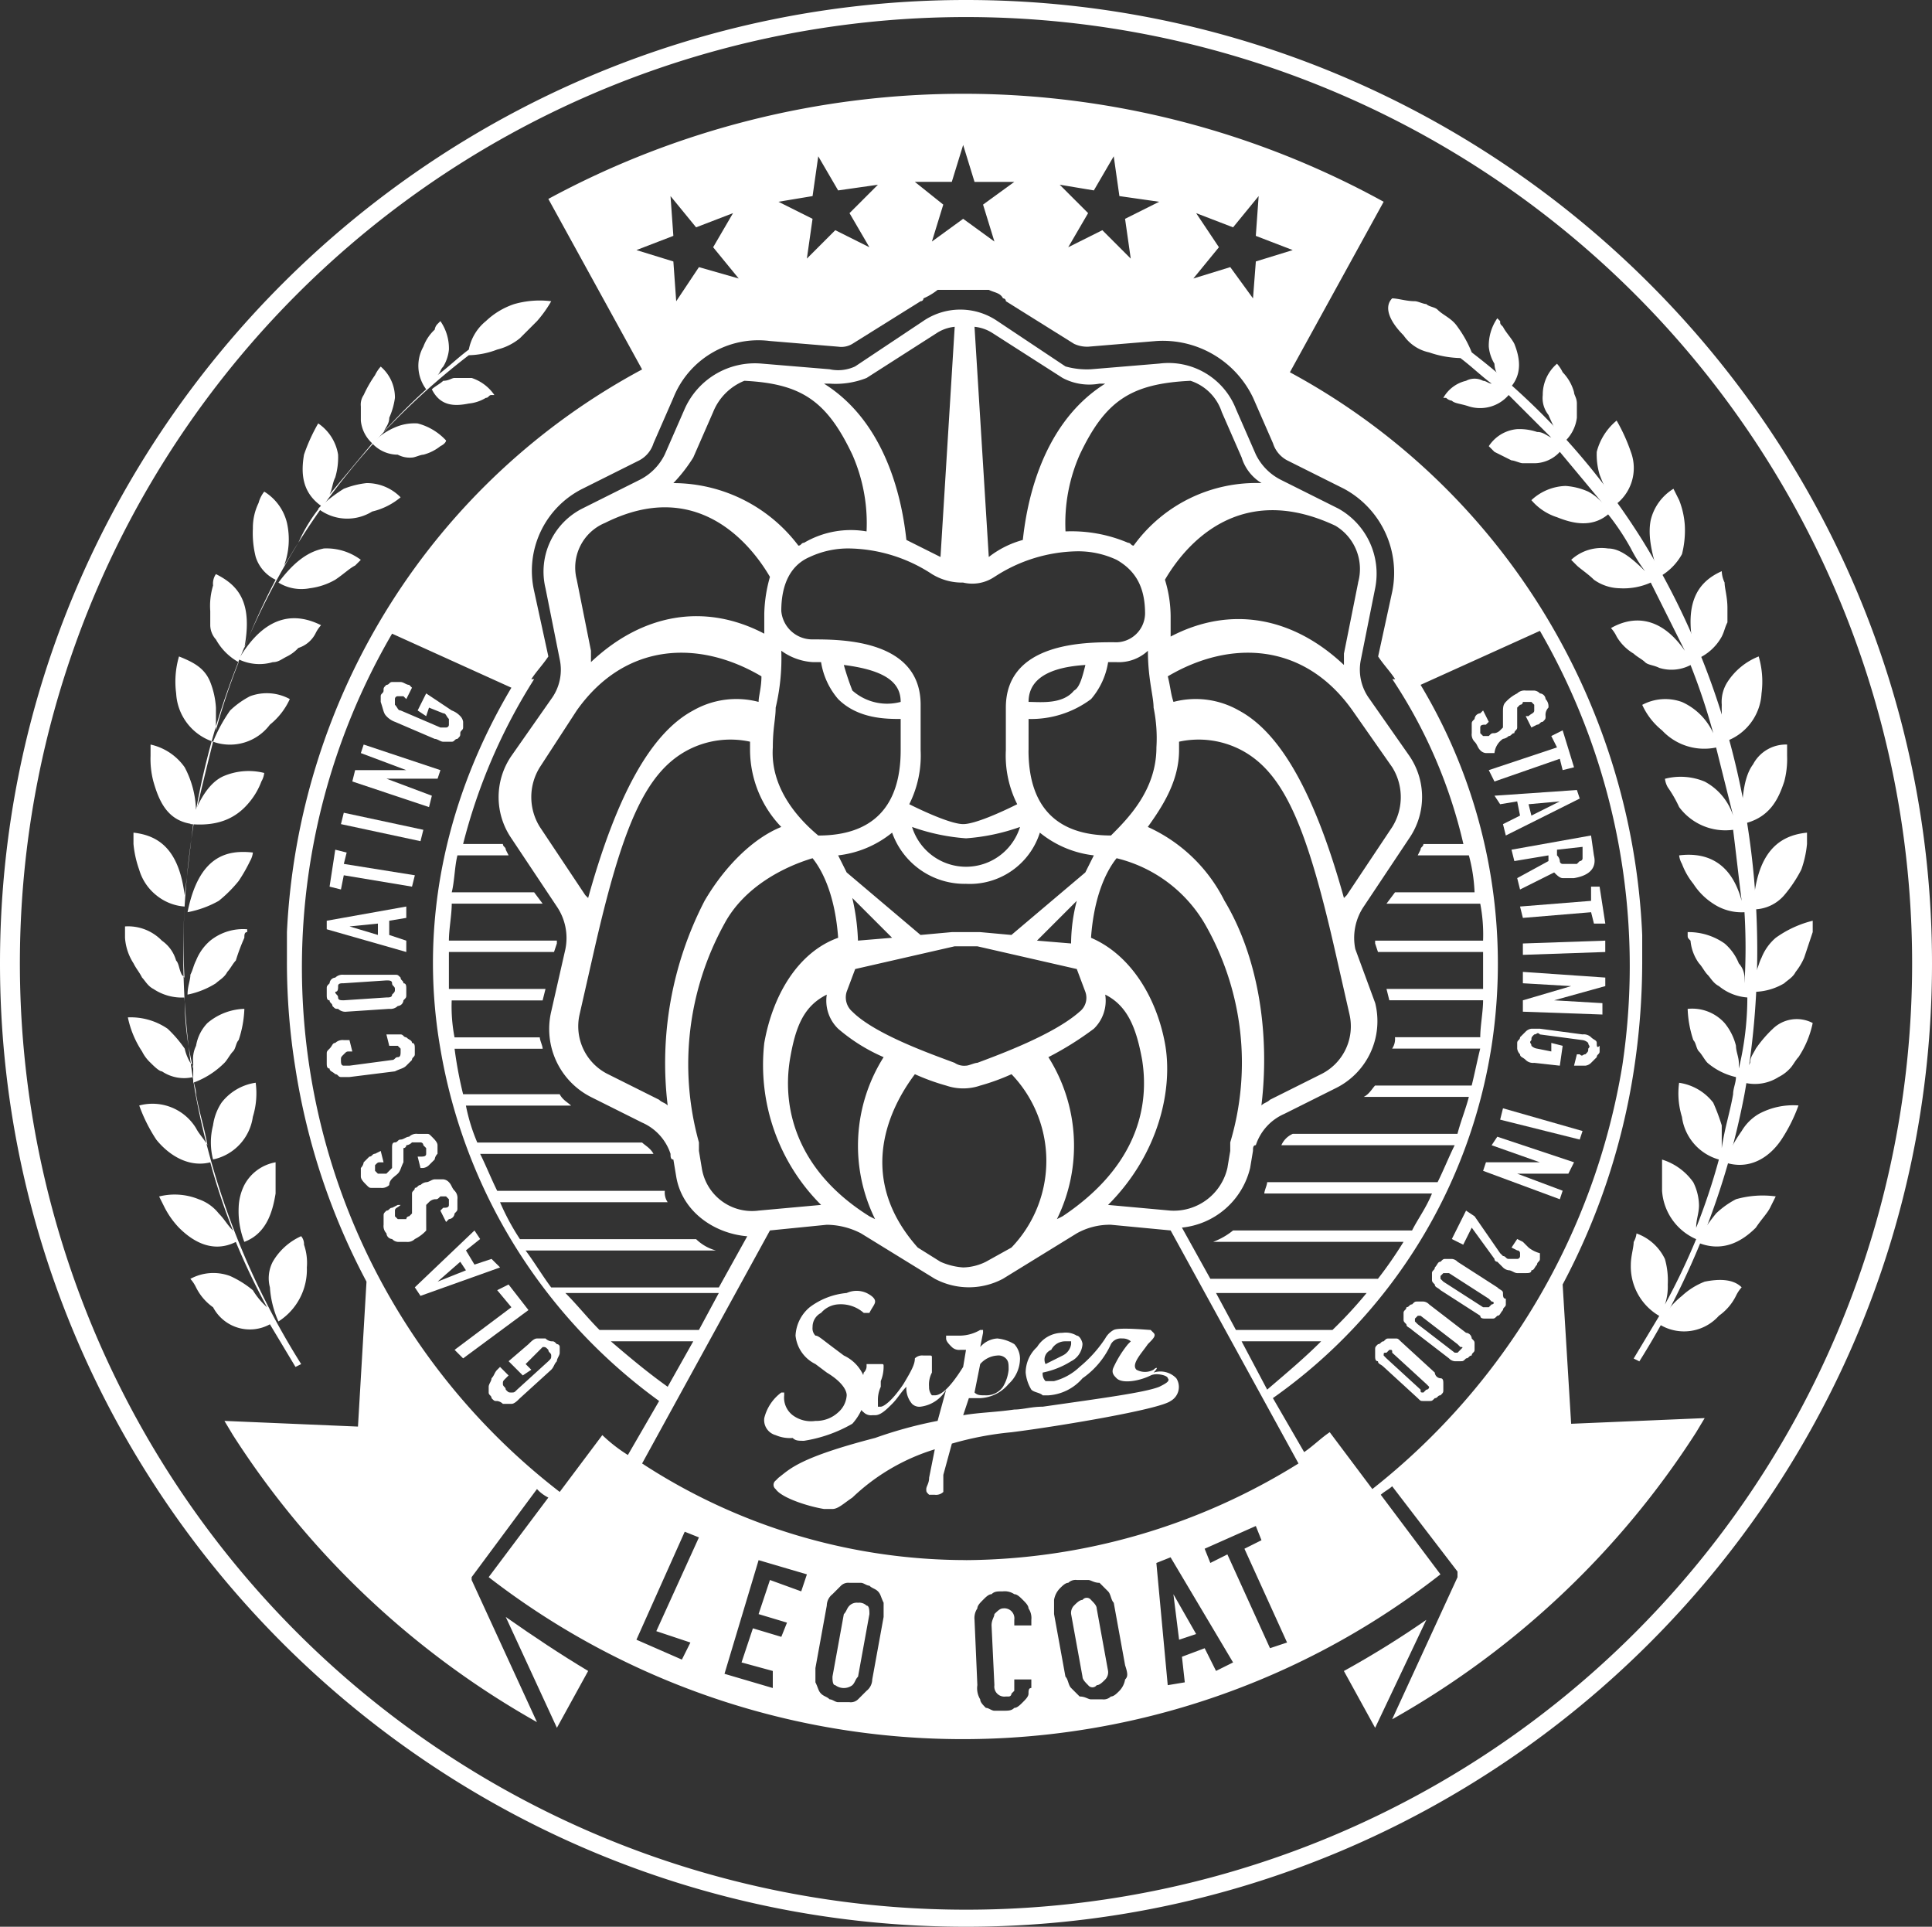 <svg id="Group_51" data-name="Group 51" xmlns="http://www.w3.org/2000/svg" width="192.564" height="191.998" viewBox="0 0 192.564 191.998">
  <rect x="0" y="0" width="192.564" height="191.998" fill="#333333" stroke="none"/>
  <path id="Path_1" data-name="Path 1" d="M25.547,43.752A7.1,7.1,0,0,0,26.68,41.77a2.192,2.192,0,0,0,.283-.85A6.373,6.373,0,0,0,23,41.2c-1.416.566-2.549,2.265-3.4,4.814C22.715,46.3,24.414,45.168,25.547,43.752Z" transform="translate(-0.627 36.105)" fill="#fff"/>
  <path id="Path_2" data-name="Path 2" d="M24.081,38.3A8.606,8.606,0,0,0,22.1,39.716a15.355,15.355,0,0,0-1.7,3.115,4.977,4.977,0,0,0,5.664-1.7,6.96,6.96,0,0,0,1.982-2.549A4.789,4.789,0,0,0,24.081,38.3Z" transform="translate(0.839 31.08)" fill="#fff"/>
  <path id="Path_3" data-name="Path 3" d="M22.332,51.68c.283-.283.85-.566,1.133-1.133.283-.283.566-.85.85-1.133a19.512,19.512,0,0,1,.85-2.265c0-.283,0-.566.283-.566V46.3a5.222,5.222,0,0,0-3.681,1.133,5.079,5.079,0,0,0-1.416,1.982c-.283.566-.283.85-.566,1.416,0,.566-.283,1.133-.283,1.982A8.48,8.48,0,0,0,22.332,51.68Z" transform="translate(-0.81 46.301)" fill="#fff"/>
  <path id="Path_4" data-name="Path 4" d="M22.615,48.452A13.082,13.082,0,0,0,24.6,46.469a16.244,16.244,0,0,0,1.133-1.982,2.192,2.192,0,0,0,.283-.85c-2.549-.283-5.38.283-6.513,5.947A10.144,10.144,0,0,0,22.615,48.452Z" transform="translate(-0.81 41.317)" fill="#fff"/>
  <path id="Path_5" data-name="Path 5" d="M24.5,55.1a7.921,7.921,0,0,0,.283-3.4,5.252,5.252,0,0,0-3.4,1.982,5.407,5.407,0,0,0-.85,2.265,6.8,6.8,0,0,0,0,3.4A5.056,5.056,0,0,0,24.5,55.1Z" transform="translate(0.701 56.193)" fill="#fff"/>
  <path id="Path_6" data-name="Path 6" d="M22.815,54.48c.283-.283.566-.85.85-1.133s.283-.85.566-1.133A10.933,10.933,0,0,0,24.8,49.1a5.964,5.964,0,0,0-3.681,1.416,4.265,4.265,0,0,0-1.133,2.265,3.066,3.066,0,0,0-.283,1.7v1.982A8.435,8.435,0,0,0,22.815,54.48Z" transform="translate(-0.444 51.43)" fill="#fff"/>
  <path id="Path_7" data-name="Path 7" d="M26.157,60.215a5.52,5.52,0,0,0-.283-2.265,1.24,1.24,0,0,0-.283-.85,6.2,6.2,0,0,0-2.832,2.549,3.552,3.552,0,0,0-.283,2.549,9.791,9.791,0,0,0,.85,3.4A6.119,6.119,0,0,0,26.157,60.215Z" transform="translate(4.427 66.085)" fill="#fff"/>
  <path id="Path_8" data-name="Path 8" d="M24.981,57.615V54.5a4.385,4.385,0,0,0-3.115,2.265,5.335,5.335,0,0,0-.566,2.265,8.418,8.418,0,0,0,.566,3.4C24.132,61.58,24.7,59.314,24.981,57.615Z" transform="translate(2.487 61.322)" fill="#fff"/>
  <path id="Path_9" data-name="Path 9" d="M28.946,36.9a3.5,3.5,0,0,1,.566-.85c-2.265-1.133-5.38-1.416-8.212,3.4a4.736,4.736,0,0,0,3.4.283c.566,0,.85-.283,1.416-.566a3.909,3.909,0,0,0,1.133-.85A2.9,2.9,0,0,0,28.946,36.9Z" transform="translate(2.487 26.251)" fill="#fff"/>
  <path id="Path_10" data-name="Path 10" d="M30.346,34.6l.566-.566A5.692,5.692,0,0,0,27.231,32.9c-1.416.283-2.832,1.133-4.531,3.4a4.361,4.361,0,0,0,3.115.566,6.767,6.767,0,0,0,2.549-.85C29.213,35.449,29.78,34.882,30.346,34.6Z" transform="translate(5.052 21.754)" fill="#fff"/>
  <path id="Path_11" data-name="Path 11" d="M32.312,32.016a4.69,4.69,0,0,0-3.4-1.416,8.754,8.754,0,0,0-2.265.566A15.563,15.563,0,0,0,24.1,33.149a4.721,4.721,0,0,0,5.38.283A6.882,6.882,0,0,0,32.312,32.016Z" transform="translate(7.616 17.541)" fill="#fff"/>
  <path id="Path_12" data-name="Path 12" d="M29.965,31.9c.283,0,.85-.283,1.133-.283a4.611,4.611,0,0,0,1.7-.85c.566-.283.566-.566.566-.566a5.876,5.876,0,0,0-2.832-1.7,4.819,4.819,0,0,0-1.982.283A6.687,6.687,0,0,0,26,30.482a3.459,3.459,0,0,0,2.549,1.133A2.553,2.553,0,0,0,29.965,31.9Z" transform="translate(11.097 13.694)" fill="#fff"/>
  <path id="Path_13" data-name="Path 13" d="M31.742,126.192l2.549,4.248.566-.283A76.932,76.932,0,0,1,24.38,103.537a80.88,80.88,0,0,1,0-28.6A76.353,76.353,0,0,1,34.574,48.316a71.225,71.225,0,0,1,16.991-18.69A8.378,8.378,0,0,0,54.4,29.06a5.692,5.692,0,0,0,2.265-1.133l.85-.85.85-.85a11.988,11.988,0,0,0,1.416-1.982,9.267,9.267,0,0,0-3.681.283,7.545,7.545,0,0,0-2.832,1.7,4.816,4.816,0,0,0-1.7,2.832c-1.133.85-1.982,1.7-3.115,2.549.283-.283.283-.566.566-.85a4.025,4.025,0,0,0,.566-1.7,4.784,4.784,0,0,0-.85-2.832l-.283.283a.989.989,0,0,0-.283.566,4.354,4.354,0,0,0-1.133,1.7,3.9,3.9,0,0,0,.283,4.248,60.072,60.072,0,0,0-4.248,4.248c.283-.566.566-.85.566-1.416a7.2,7.2,0,0,0,.566-1.982,4.057,4.057,0,0,0-1.416-3.115,3.5,3.5,0,0,0-.566.85,12.312,12.312,0,0,0-1.133,1.982,1.7,1.7,0,0,0-.283,1.133v1.416A3.5,3.5,0,0,0,41.937,38.4l-4.248,5.1c.283-.566.283-1.133.566-1.7a7.038,7.038,0,0,0,.283-2.265,4.643,4.643,0,0,0-1.982-3.115,17.691,17.691,0,0,0-1.416,3.115c-.283,1.7-.283,3.681,1.7,5.1a16.056,16.056,0,0,0-2.265,3.681c-.566.85-.85,1.416-1.416,2.265a7.524,7.524,0,0,0,.283-4.248,5.038,5.038,0,0,0-2.265-3.115,3.1,3.1,0,0,0-.566,1.133,5.655,5.655,0,0,0-.566,2.549,9.634,9.634,0,0,0,.283,2.832A3.787,3.787,0,0,0,32.309,52a72.414,72.414,0,0,0-3.115,6.8c.85-4.531-.566-6.23-2.832-7.363a1.655,1.655,0,0,0-.283,1.133,7.031,7.031,0,0,0-.283,2.549v1.416a2.163,2.163,0,0,0,.566,1.416,5.8,5.8,0,0,0,2.265,2.265,63.724,63.724,0,0,0-2.265,6.8V64.741a8.269,8.269,0,0,0-.566-2.549c-.566-1.416-1.7-1.982-3.115-2.549a8.924,8.924,0,0,0-.283,3.681,5.374,5.374,0,0,0,3.681,4.814c-.566,2.265-1.133,4.531-1.7,7.08a9.652,9.652,0,0,0-1.133-4.531,5.637,5.637,0,0,0-3.4-2.265v1.133a8.736,8.736,0,0,0,.283,2.549c.566,1.982,1.416,3.965,3.965,4.248-.283,2.265-.566,4.814-.85,7.08-.566-4.531-2.549-5.947-5.1-6.23v1.133a10.509,10.509,0,0,0,.566,2.549,5.094,5.094,0,0,0,1.7,2.549,5.031,5.031,0,0,0,2.832,1.133,63.863,63.863,0,0,0,0,7.363c0-.283,0-.283-.283-.566-.283-.566-.283-1.133-.566-1.416a3.612,3.612,0,0,0-1.416-1.982A4.689,4.689,0,0,0,17.3,86.546v1.133a5.376,5.376,0,0,0,.85,2.549c.283.566.566.85.85,1.416.283.283.566.85,1.133,1.133a5.087,5.087,0,0,0,3.115.85,28.529,28.529,0,0,0,.85,7.08c0-.283,0-.283-.283-.566a4.784,4.784,0,0,1-.566-1.416,12.318,12.318,0,0,0-1.7-1.982,6.5,6.5,0,0,0-3.965-1.133A9.7,9.7,0,0,0,19,99.006a3.909,3.909,0,0,0,.85,1.133c.283.283.85.85,1.133.85a3.932,3.932,0,0,0,3.115.566c0,.566.283,1.133.283,1.7.283,1.7.85,3.4,1.133,5.1-.283-.566-.85-1.133-1.133-1.7a5.083,5.083,0,0,0-5.664-2.265,16.023,16.023,0,0,0,1.7,3.4c1.133,1.416,3.115,2.832,5.38,2.265a63.726,63.726,0,0,0,2.265,6.8c-.566-.566-.85-1.133-1.416-1.7a4.336,4.336,0,0,0-1.982-1.416,6.372,6.372,0,0,0-3.965-.283l.566,1.133a8.606,8.606,0,0,0,1.416,1.982c1.416,1.416,3.4,2.549,5.664,1.416a68.048,68.048,0,0,0,3.115,6.513,7.508,7.508,0,0,1-1.416-1.7,9.933,9.933,0,0,0-2.265-1.416,4.789,4.789,0,0,0-3.965.283,3.5,3.5,0,0,1,.566.85,5.307,5.307,0,0,0,1.7,1.982A4.141,4.141,0,0,0,31.742,126.192Z" transform="translate(-4.84 5.772)" fill="#fff"/>
  <path id="Path_14" data-name="Path 14" d="M31.781,29.449a4.025,4.025,0,0,0,1.7-.566c.283,0,.283-.283.566-.283h.283a4.4,4.4,0,0,0-2.265-1.7h-1.7c-.283,0-.566.283-1.133.283-.283.283-.85.566-1.133.85C28.95,29.732,30.365,29.732,31.781,29.449Z" transform="translate(14.944 10.763)" fill="#fff"/>
  <path id="Path_15" data-name="Path 15" d="M75.333,41.782c-.85,1.133-1.133,3.115-1.133,5.947,2.832-.566,3.681-2.549,4.248-4.248a8.736,8.736,0,0,0,.283-2.549V39.8A3.7,3.7,0,0,0,75.333,41.782Z" transform="translate(99.391 34.394)" fill="#fff"/>
  <path id="Path_16" data-name="Path 16" d="M73.5,41.514a18.8,18.8,0,0,0,.283,3.681,5.374,5.374,0,0,0,3.681-4.814,8.924,8.924,0,0,0-.283-3.681,6.588,6.588,0,0,0-3.115,2.549A3.659,3.659,0,0,0,73.5,41.514Z" transform="translate(98.109 28.715)" fill="#fff"/>
  <path id="Path_17" data-name="Path 17" d="M77.049,47.7a5.079,5.079,0,0,0-1.416,1.982c-.283.566-.283.85-.566,1.416A18.053,18.053,0,0,0,74.5,53.08a6.039,6.039,0,0,0,3.4-.85c.283-.283.85-.566,1.133-1.133a6.191,6.191,0,0,0,.85-1.416l.85-2.549V46A10.732,10.732,0,0,0,77.049,47.7Z" transform="translate(99.941 45.751)" fill="#fff"/>
  <path id="Path_18" data-name="Path 18" d="M74.6,50.546a4.057,4.057,0,0,0,3.115-1.416,13.3,13.3,0,0,0,1.7-2.549,10.509,10.509,0,0,0,.566-2.549V42.9C77.149,43.183,74.883,44.882,74.6,50.546Z" transform="translate(100.124 40.073)" fill="#fff"/>
  <path id="Path_19" data-name="Path 19" d="M77,53.35a4.808,4.808,0,0,0-1.7,1.7,15.356,15.356,0,0,0-1.7,3.115c2.549.85,4.531-.566,5.664-2.265a16.022,16.022,0,0,0,1.7-3.4A7.2,7.2,0,0,0,77,53.35Z" transform="translate(98.292 57.658)" fill="#fff"/>
  <path id="Path_20" data-name="Path 20" d="M77.132,50.407a12.318,12.318,0,0,0-1.7,1.982c-.283.566-.566.85-.566,1.416a4.093,4.093,0,0,0-.566,1.982,4.391,4.391,0,0,0,3.4-.566,3.91,3.91,0,0,0,1.133-.85c.283-.283.566-.85.85-1.133a9.7,9.7,0,0,0,1.416-3.4A3.427,3.427,0,0,0,77.132,50.407Z" transform="translate(99.574 52.105)" fill="#fff"/>
  <path id="Path_21" data-name="Path 21" d="M75.831,58.81a7.1,7.1,0,0,0-2.265,1.416A8.208,8.208,0,0,0,71.3,63.057a4.653,4.653,0,0,0,5.947-.85,5.307,5.307,0,0,0,1.7-1.982,3.5,3.5,0,0,1,.566-.85C78.663,58.526,77.247,58.526,75.831,58.81Z" transform="translate(94.079 68.906)" fill="#fff"/>
  <path id="Path_22" data-name="Path 22" d="M76.565,56.029a8.6,8.6,0,0,0-1.982,1.416A24.491,24.491,0,0,0,72.6,60.277c2.549,1.133,4.531,0,5.947-1.416.566-.85,1.133-1.416,1.416-1.982l.566-1.133A9.734,9.734,0,0,0,76.565,56.029Z" transform="translate(96.46 63.474)" fill="#fff"/>
  <path id="Path_23" data-name="Path 23" d="M75.512,40.213c.283-.566.283-.85.566-1.416V37.381c0-1.133-.283-1.982-.283-2.549a2.822,2.822,0,0,1-.283-1.133c-2.549,1.133-3.965,3.4-2.549,8.779A5.094,5.094,0,0,0,75.512,40.213Z" transform="translate(96.097 23.22)" fill="#fff"/>
  <path id="Path_24" data-name="Path 24" d="M74.184,37.313a9.634,9.634,0,0,0,.283-2.832,8.269,8.269,0,0,0-.566-2.549L73.334,30.8a5.038,5.038,0,0,0-2.265,3.115c-.283,1.416,0,3.115.85,5.664A5.8,5.8,0,0,0,74.184,37.313Z" transform="translate(93.461 17.907)" fill="#fff"/>
  <path id="Path_25" data-name="Path 25" d="M70.8,36.9a4.565,4.565,0,0,0,1.7-5.38A17.69,17.69,0,0,0,71.082,28.4,5.951,5.951,0,0,0,69.1,31.515a7.038,7.038,0,0,0,.283,2.265A27.6,27.6,0,0,0,70.8,36.9Z" transform="translate(90.049 13.511)" fill="#fff"/>
  <path id="Path_26" data-name="Path 26" d="M69.182,34.329A3.915,3.915,0,0,0,70.6,31.78V30.365c0-.566-.283-.85-.283-1.133a4.564,4.564,0,0,0-1.133-1.982,3.5,3.5,0,0,0-.566-.85A4.057,4.057,0,0,0,67.2,29.515a2.7,2.7,0,0,0,.566,1.982A26.2,26.2,0,0,0,69.182,34.329Z" transform="translate(86.568 9.847)" fill="#fff"/>
  <path id="Path_27" data-name="Path 27" d="M66.433,30.747c.283.283.566.85.85,1.133,1.416-1.416,1.133-3.115.566-4.531-.283-.566-.85-1.133-1.133-1.7-.283-.283-.283-.283-.283-.566L66.15,24.8a4.784,4.784,0,0,0-.85,2.832,4.025,4.025,0,0,0,.566,1.7A2.163,2.163,0,0,0,66.433,30.747Z" transform="translate(83.088 6.916)" fill="#fff"/>
  <path id="Path_28" data-name="Path 28" d="M63.291,27.781a4.124,4.124,0,0,0,2.549,1.7,10.18,10.18,0,0,0,3.115.566c1.133.85,1.982,1.7,3.115,2.549-.283,0-.566-.283-.85-.283a1.805,1.805,0,0,0-1.7,0,3.517,3.517,0,0,0-2.265,1.7h.283a.989.989,0,0,0,.566.283c.283.283.85.283,1.7.566a3.754,3.754,0,0,0,3.965-1.133l4.248,4.248c-.566-.283-.85-.566-1.416-.566a5.528,5.528,0,0,0-1.982-.283,3.755,3.755,0,0,0-2.832,1.7l.566.566,1.7.85c.283,0,.85.283,1.133.283h1.133a3.459,3.459,0,0,0,2.549-1.133l4.248,5.1A4.972,4.972,0,0,0,81.7,43.356a6.665,6.665,0,0,0-2.265-.566,5.225,5.225,0,0,0-3.4,1.416,5.575,5.575,0,0,0,2.549,1.7c1.416.566,3.4,1.133,5.1-.283a23.623,23.623,0,0,1,2.265,3.4,15.809,15.809,0,0,0,1.416,2.265c-1.416-1.416-2.549-2.265-3.681-2.265A4.46,4.46,0,0,0,80,50.153l.566.566c.283.283,1.133.85,1.7,1.416a4.568,4.568,0,0,0,2.549.85,6.639,6.639,0,0,0,3.115-.566l3.4,6.8c-2.549-3.681-5.38-3.4-7.363-2.265a3.5,3.5,0,0,1,.566.85,4.808,4.808,0,0,0,1.7,1.7c.283.283.85.566,1.133.85s.85.283,1.416.566a4.1,4.1,0,0,0,3.115-.283,63.725,63.725,0,0,1,2.265,6.8,6.211,6.211,0,0,0-3.115-3.115,4.872,4.872,0,0,0-3.965.283,6.96,6.96,0,0,0,1.982,2.549,5.752,5.752,0,0,0,5.38,1.7l1.7,6.8a5.886,5.886,0,0,0-2.832-3.4,6.222,6.222,0,0,0-3.965-.283,2.192,2.192,0,0,0,.283.85A12.313,12.313,0,0,1,90.76,74.79a5.735,5.735,0,0,0,5.38,2.265c.283,2.265.566,4.814.85,7.08-1.133-4.248-3.965-4.814-6.23-4.531a2.192,2.192,0,0,0,.283.85,7.1,7.1,0,0,0,1.133,1.982,6.616,6.616,0,0,0,1.982,1.982,5.087,5.087,0,0,0,3.115.85,59,59,0,0,1,0,7.08v-.566a2.163,2.163,0,0,0-.566-1.416,5.08,5.08,0,0,0-1.416-1.982,6.229,6.229,0,0,0-3.681-1.133v.283c0,.283,0,.283.283.566a4.519,4.519,0,0,0,.85,2.265c.283.283.566.85.85,1.133s.566.85,1.133,1.133a5.031,5.031,0,0,0,2.832,1.133,30.241,30.241,0,0,1-.85,7.08v-.566c0-.566-.283-1.133-.283-1.7a5.692,5.692,0,0,0-1.133-2.265A4.348,4.348,0,0,0,91.609,94.9a10.933,10.933,0,0,0,.566,3.115c.283.283.283.85.566,1.133s.566.85.85,1.133a6.639,6.639,0,0,0,2.832,1.416c0,.566-.283,1.133-.283,1.7-.283,1.7-.85,3.4-1.133,5.38v-2.265a19.507,19.507,0,0,0-.85-2.265,5.252,5.252,0,0,0-3.4-1.982,7.888,7.888,0,0,0,.283,3.4,5.108,5.108,0,0,0,3.681,4.248,63.721,63.721,0,0,1-2.265,6.8c0-.85.283-1.416.283-2.265a5.335,5.335,0,0,0-.566-2.265,5.938,5.938,0,0,0-3.115-2.265v3.115a5.671,5.671,0,0,0,3.4,4.814,68.052,68.052,0,0,1-3.115,6.513,5.528,5.528,0,0,0,.283-1.982,7.84,7.84,0,0,0-.283-2.549,4.974,4.974,0,0,0-2.832-2.549,2.192,2.192,0,0,1-.283.85c0,.566-.283,1.416-.283,2.265a5.693,5.693,0,0,0,2.832,5.1l-2.549,4.248.566.283a76.931,76.931,0,0,0,10.478-26.619,80.88,80.88,0,0,0,0-28.6A76.353,76.353,0,0,0,87.078,48.171,71.225,71.225,0,0,0,70.087,29.48a11.478,11.478,0,0,0-1.416-2.549c-.566-.85-1.416-1.133-1.982-1.7-.283-.283-.85-.283-1.133-.566-.283,0-.85-.283-1.133-.283-.85,0-1.7-.283-2.265-.283C61.309,24.95,61.875,26.365,63.291,27.781Z" transform="translate(76.601 5.634)" fill="#fff"/>
  <path id="Path_29" data-name="Path 29" d="M60.2,75.7l3.115,5.664,5.1-10.761A93.733,93.733,0,0,1,60.2,75.7Z" transform="translate(73.746 90.814)" fill="#fff"/>
  <path id="Path_30" data-name="Path 30" d="M35.8,81.544l3.115-5.664c-2.832-1.7-5.38-3.4-8.212-5.38Z" transform="translate(19.707 90.631)" fill="#fff"/>
  <path id="Path_31" data-name="Path 31" d="M56.465,73.665,54.2,69.7h0l.566,4.531Z" transform="translate(62.755 89.166)" fill="#fff"/>
  <path id="Path_32" data-name="Path 32" d="M53.149,70.887c0-.283-.283-.566-.566-.85a.531.531,0,0,0-.85,0c-.283,0-.566.283-.85.566a1.04,1.04,0,0,0-.283.85l1.133,6.23c0,.283.283.566.566.85a.531.531,0,0,0,.85,0c.283,0,.566-.283.85-.566a1.04,1.04,0,0,0,.283-.85Z" transform="translate(56.16 89.395)" fill="#fff"/>
  <path id="Path_33" data-name="Path 33" d="M44.749,70a1.04,1.04,0,0,0-.85.283c-.283.283-.283.566-.566.85L42.2,77.363c0,.283,0,.85.283.85a1.416,1.416,0,0,0,1.7,0c.283-.283.283-.566.566-.85l1.133-6.23c0-.283,0-.85-.283-.85A1.04,1.04,0,0,0,44.749,70Z" transform="translate(40.773 89.715)" fill="#fff"/>
  <path id="Path_34" data-name="Path 34" d="M109.182,13.6c-52.955,0-96.282,43.044-96.282,96s43.327,96,96.282,96,96.282-43.044,96.282-96S162.137,13.6,109.182,13.6Zm0,190.3a94.3,94.3,0,1,1,94.3-94.3A94.268,94.268,0,0,1,109.182,203.9Z" transform="translate(-12.9 -13.6)" fill="#fff"/>
  <path id="Path_35" data-name="Path 35" d="M36.9,61.266c-.283-.283-.283-.283-.566-.283a.989.989,0,0,1-.566-.283h-.85c-.283,0-.566.283-.85.566l-1.982,1.7L33.5,64.381l.85-.566-.566-.566,1.133-1.133.566-.566c.283,0,.283,0,.566.283,0,.283.283.283.283.566s0,.283-.283.566L32.932,65.8c-.283.283-.283.283-.566.283s-.283,0-.566-.283c0-.283-.283-.283-.283-.566s0-.283.283-.566l.283-.283-.85-.85-.283.283c-.283.283-.283.566-.566.85,0,.283-.283.566-.283.85v.566c0,.283.283.283.283.566.283.283.283.283.566.283a.989.989,0,0,1,.566.283h.85c.283,0,.566-.283.85-.566l3.115-2.832c.283-.283.283-.566.566-.85,0-.283.283-.566.283-.85V61.55A.277.277,0,0,0,36.9,61.266Z" transform="translate(18.607 72.679)" fill="#fff"/>
  <path id="Path_36" data-name="Path 36" d="M34.28,58.8l-1.133.566,1.416,1.7L28.9,65.313l.85.85,6.513-4.814Z" transform="translate(16.409 69.199)" fill="#fff"/>
  <path id="Path_37" data-name="Path 37" d="M35.146,59.732l-1.7.566-.85-1.416,1.416-1.133-.566-.85L27.5,62.564l.566.85L36,60.581ZM29.765,62h0l2.265-1.982.566.85Z" transform="translate(13.845 65.718)" fill="#fff"/>
  <path id="Path_38" data-name="Path 38" d="M30.648,59.065V57.649l.283-.283a.989.989,0,0,1,.566-.283c.283,0,.283,0,.566-.283h.566l.283.283v.566c0,.283-.283.283-.566.283l-.283.283.566,1.133.283-.283a.609.609,0,0,0,.566-.566c.283-.283.283-.283.283-.566v-.85a1.04,1.04,0,0,0-.283-.85c-.283-.283-.283-.566-.566-.85a.877.877,0,0,0-.566-.283H31.5c-.283,0-.566.283-.85.283a.989.989,0,0,0-.566.283c-.283,0-.283.283-.566.283,0,.283-.283.283-.283.566V58.5l-.283.283a.277.277,0,0,0-.283.283h-.85l-.283-.283v-.566c0-.283.283-.283.566-.566h-.283l-.566.283c-.283,0-.283.283-.566.283-.283.283-.283.283-.283.566v.85a1.04,1.04,0,0,0,.283.85.609.609,0,0,0,.566.566.877.877,0,0,0,.566.283h.85a1.04,1.04,0,0,0,.85-.283,3.909,3.909,0,0,0,1.133-.85Z" transform="translate(11.83 62.421)" fill="#fff"/>
  <path id="Path_39" data-name="Path 39" d="M29.281,57.465c.283-.283.283-.566.566-1.133V54.916a.277.277,0,0,0,.283-.283.877.877,0,0,0,.566-.283h.85a.277.277,0,0,1,.283.283l.283.283v.566c0,.283-.283.283-.566.283h-.283l.283,1.133h.283a.989.989,0,0,0,.566-.283l.566-.566a.989.989,0,0,1,.283-.566v-.85c0-.283-.283-.566-.566-.85s-.283-.283-.566-.283h-.85a1.04,1.04,0,0,0-.85.283c-.283,0-.566.283-.85.283s-.283.283-.566.283-.283.283-.283.566V56.9a16987.329,16987.329,0,0,0-.566.566H27.3l-.283-.283v-.566c.283-.283.283-.283.566-.283h.283L27.582,55.2l-.566.283c-.283,0-.283.283-.566.283l-.566.566a.989.989,0,0,1-.283.566v.85c0,.283.283.566.566.85s.283.283.566.283h.85a1.04,1.04,0,0,0,.85-.283C28.432,58.031,29,57.748,29.281,57.465Z" transform="translate(10.364 59.49)" fill="#fff"/>
  <path id="Path_40" data-name="Path 40" d="M32.329,53.115l.566-.566c0-.283.283-.283.283-.566v-.566c0-.283,0-.566-.283-.566,0-.283-.283-.283-.566-.566-.283,0-.283-.283-.566-.283H30.347l.283,1.133h.85l.283.283V51.7c0,.283,0,.566-.283.566s-.283.283-.566.283l-4.248.566H26.1c-.283,0-.283-.283-.283-.566s0-.283.283-.566.283-.283.566-.283h.283l-.283-1.133H26.1a1.04,1.04,0,0,0-.85.283c-.283,0-.283.283-.566.566s-.283.283-.283.566v.85c0,.283,0,.566.283.566,0,.283.283.283.566.566.283,0,.283.283.566.283h.85l4.531-.566C31.763,53.4,32.046,53.4,32.329,53.115Z" transform="translate(8.166 53.079)" fill="#fff"/>
  <path id="Path_41" data-name="Path 41" d="M26.382,51.581,30.63,51.3a1.04,1.04,0,0,0,.85-.283.609.609,0,0,0,.566-.566c.283-.283.283-.283.283-.566v-.566c0-.283,0-.566-.283-.566,0-.283-.283-.283-.283-.566-.283-.283-.283-.283-.566-.283H26.1a1.04,1.04,0,0,0-.85.283.609.609,0,0,0-.566.566c-.283.283-.283.283-.283.566v.566c0,.283,0,.566.283.566,0,.283.283.283.283.566.283.283.283.283.566.283A1.04,1.04,0,0,0,26.382,51.581Zm-.85-2.549c0-.283.283-.283.566-.283l4.248-.283c.283,0,.566,0,.566.283s.283.283.283.566,0,.283-.283.566c0,.283-.283.283-.566.283l-4.248.283c-.283,0-.566,0-.566-.283s-.283-.283-.283-.566C25.533,49.6,25.533,49.316,25.533,49.033Z" transform="translate(8.166 49.232)" fill="#fff"/>
  <path id="Path_42" data-name="Path 42" d="M32.329,48.9l-1.7-.566V46.916l1.7-.283V45.5L24.4,46.916v.85l7.929,2.265ZM29.5,48.332l-2.832-.85h0L29.5,47.2Z" transform="translate(8.166 44.835)" fill="#fff"/>
  <path id="Path_43" data-name="Path 43" d="M25.916,46.049l6.8,1.133L33,46.049l-7.08-1.133.283-1.133L25.066,43.5,24.5,47.181l1.133.283Z" transform="translate(8.349 41.172)" fill="#fff"/>
  <path id="Path_44" data-name="Path 44" d="M33.112,43.9l-7.929-1.7L24.9,43.333l7.929,1.7Z" transform="translate(9.082 38.79)" fill="#fff"/>
  <path id="Path_45" data-name="Path 45" d="M33.229,44.9,28.7,43.2h5.1l.283-.85L26.433,39.8l-.283.85,4.531,1.7h-5.1L25.3,43.481l7.646,2.549Z" transform="translate(9.815 34.394)" fill="#fff"/>
  <path id="Path_46" data-name="Path 46" d="M26.866,41a2.177,2.177,0,0,0,.85.566l3.965,1.7c.283,0,.566.283.85.283h.85c.283,0,.283-.283.566-.283.283-.283.283-.283.283-.566s.283-.283.283-.566v-.566A.989.989,0,0,0,34.229,41a2.177,2.177,0,0,0-.85-.566l-2.549-1.7-.85,1.7.85.566.283-.85,1.416.566c.283,0,.283.283.566.566v.566a.277.277,0,0,1-.283.283h-.566l-3.965-1.7c-.283,0-.283-.283-.566-.566V39.3A.277.277,0,0,1,28,39.016h.566l.283.283.566-1.133-.283-.283c-.283,0-.566-.283-.85-.283h-.85c-.283,0-.283.283-.566.283-.283.283-.283.283-.283.566s-.283.283-.283.566v.566C26.583,40.432,26.583,40.715,26.866,41Z" transform="translate(11.647 30.364)" fill="#fff"/>
  <path id="Path_47" data-name="Path 47" d="M67.815,42.714a.989.989,0,0,0,.566-.283c.283,0,.283-.283.566-.283,0-.283.283-.283.283-.566V39.6l.283-.283a.277.277,0,0,0,.283-.283h.85l.283.283v.566c0,.283-.283.283-.566.566H70.08l.566,1.133.566-.283c.283,0,.283-.283.566-.283.283-.283.283-.283.283-.566a1.04,1.04,0,0,1,.283-.85,1.04,1.04,0,0,0-.283-.85.609.609,0,0,0-.566-.566.877.877,0,0,0-.566-.283h-.85a1.04,1.04,0,0,0-.85.283,3.909,3.909,0,0,0-1.133.85c-.283.283-.283.566-.283,1.133v1.416l-.283.283a.989.989,0,0,1-.566.283c-.283,0-.283,0-.566.283h-.566l-.283-.283v-.566c0-.283.283-.283.566-.283l.283-.283-.566-1.133-.283.283a.609.609,0,0,0-.566.566c-.283.283-.283.283-.283.566v.85a1.04,1.04,0,0,0,.283.85c.283.283.283.566.566.85a.877.877,0,0,0,.566.283h.85A1.953,1.953,0,0,1,67.815,42.714Z" transform="translate(81.989 30.913)" fill="#fff"/>
  <path id="Path_48" data-name="Path 48" d="M72.663,43.265l1.133-.283L72.663,39.3l-1.133.566L72.1,41l-6.8,2.265.566,1.133,6.513-2.265Z" transform="translate(83.088 33.478)" fill="#fff"/>
  <path id="Path_49" data-name="Path 49" d="M66.066,42.816l1.7-.283.283,1.416-1.7.85.283,1.133L74,42.25l-.283-.85-8.212.566Zm5.947-.283h0l-2.832,1.416L68.9,42.816Z" transform="translate(83.454 37.325)" fill="#fff"/>
  <path id="Path_50" data-name="Path 50" d="M66.383,45.549l3.4-.566v.566l-3.115,1.7.283,1.133,3.4-1.7c.283.283.566.566.85.566H72.33c1.7-.283,2.265-1.133,1.982-2.265L74.029,43,66.1,44.416Zm6.8-1.416v1.133a.277.277,0,0,1-.283.283l-.283.283H71.2a.277.277,0,0,1-.283-.283.877.877,0,0,0-.283-.566v-.566Z" transform="translate(84.553 40.256)" fill="#fff"/>
  <path id="Path_51" data-name="Path 51" d="M73.48,46.216l-7.08.566.283,1.133,6.8-.566.283,1.133H74.9L74.329,44.8h-.85Z" transform="translate(85.103 43.553)" fill="#fff"/>
  <path id="Path_52" data-name="Path 52" d="M66.5,48.116l8.212-.283V46.7l-8.212.283Z" transform="translate(85.286 47.034)" fill="#fff"/>
  <path id="Path_53" data-name="Path 53" d="M66.5,48.933l4.814.283h0L66.5,50.632v1.133l7.929.283V50.915l-4.814-.283h0l5.1-1.416v-.85L66.5,47.8Z" transform="translate(85.286 49.049)" fill="#fff"/>
  <path id="Path_54" data-name="Path 54" d="M74.229,51.216c0-.283-.283-.283-.566-.566a1.04,1.04,0,0,0-.85-.283L68.565,49.8h-.85a.989.989,0,0,0-.566.283l-.566.566c0,.283-.283.283-.283.566v.566a.989.989,0,0,0,.283.566c0,.283.283.283.566.566A1.04,1.04,0,0,0,68,53.2l2.549.283.283-1.982L69.7,51.216v.85l-1.416-.283a.989.989,0,0,1-.566-.283c0-.283-.283-.283,0-.566,0-.283,0-.283.283-.566.283,0,.283-.283.566,0l4.248.566a.989.989,0,0,1,.566.283c0,.283.283.283,0,.566,0,.283,0,.283-.283.566-.283,0-.283.283-.566,0h-.283l-.283,1.133H73.1a.989.989,0,0,0,.566-.283l.566-.566c0-.283.283-.283.283-.566V51.5C74.229,51.782,74.229,51.5,74.229,51.216Z" transform="translate(84.92 52.712)" fill="#fff"/>
  <path id="Path_55" data-name="Path 55" d="M65.7,53.733l7.929,1.982.283-.85L65.983,52.6Z" transform="translate(83.821 57.841)" fill="#fff"/>
  <path id="Path_56" data-name="Path 56" d="M65.95,54.45l4.814,1.7h-5.38L65.1,57l7.646,2.832.283-.85-4.531-1.7h5.1l.566-1.133L66.516,53.6Z" transform="translate(82.722 59.673)" fill="#fff"/>
  <path id="Path_57" data-name="Path 57" d="M71.646,59.881l-.566-.566-.566-.283-.566.85.566.283a.277.277,0,0,1,.283.283v.283a.277.277,0,0,1-.283.283h-.85c-.283,0-.283-.283-.566-.283l-.283-.283-2.549-3.681-.85-.566L64,59.032l1.133.566.85-1.7,2.265,3.115a.277.277,0,0,0,.283.283l.283.283.283.283a.989.989,0,0,0,.566.283c.283,0,.566.283.85.283h.85c.283,0,.566,0,.566-.283.283,0,.283-.283.566-.566,0-.283.283-.283.283-.566v-.566A3.1,3.1,0,0,1,71.646,59.881Z" transform="translate(80.707 64.436)" fill="#fff"/>
  <path id="Path_58" data-name="Path 58" d="M70.38,61.3c0-.283-.283-.283-.566-.566l-3.965-2.549a.877.877,0,0,0-.566-.283h-.566c-.283,0-.283,0-.566.283-.283,0-.283.283-.566.566,0,.283-.283.283-.283.566v.566c0,.283,0,.283.283.566,0,.283.283.283.566.566l3.965,2.549c0,.283.283.283.566.283h.566c.283,0,.283,0,.566-.283.283,0,.283-.283.566-.566,0-.283.283-.283.283-.566v-.566C70.38,61.865,70.38,61.581,70.38,61.3Zm-1.133,1.133-.283.283H68.4l-3.965-2.549-.283-.283V59.6l.283-.283H65l3.965,2.549.283.283C69.53,62.148,69.53,62.431,69.247,62.431Z" transform="translate(79.424 67.55)" fill="#fff"/>
  <path id="Path_59" data-name="Path 59" d="M68.53,62.515l-3.681-2.832a.877.877,0,0,0-.566-.283h-.566c-.283,0-.283,0-.566.283-.283,0-.283.283-.566.283,0,.283-.283.283-.283.566V61.1c0,.283,0,.283.283.566,0,.283.283.283.566.566l3.681,2.832a.877.877,0,0,0,.566.283h.566c.283,0,.283,0,.566-.283.283,0,.283-.283.566-.283,0-.283.283-.283.283-.566v-.566c0-.283,0-.283-.283-.566A.609.609,0,0,0,68.53,62.515Zm-.566,1.7-.283.283H67.4l-3.681-2.832-.283-.283V61.1l.283-.283H64l3.681,2.832.283.283C68.247,63.931,68.247,63.931,67.964,64.214Z" transform="translate(77.592 70.298)" fill="#fff"/>
  <path id="Path_60" data-name="Path 60" d="M67.247,64.1l-3.4-3.115c-.283-.283-.283-.283-.566-.283h-.566c-.283,0-.283,0-.566.283-.283,0-.283.283-.566.283-.283.283-.283.283-.283.566V62.4c0,.283,0,.566.283.566,0,.283.283.283.566.566l3.4,3.115c.283.283.283.283.566.283h.566c.283,0,.283,0,.566-.283.283,0,.283-.283.566-.283.283-.283.283-.283.283-.566v-.566c0-.283,0-.566-.283-.566A.609.609,0,0,1,67.247,64.1Zm-.85,1.7-.283.283c-.283,0-.283,0-.283-.283l-3.4-3.115L62.15,62.4c0-.283,0-.283.283-.283l.283-.283c.283,0,.283,0,.283.283l3.4,3.115.283.283A.277.277,0,0,1,66.4,65.8Z" transform="translate(75.761 72.679)" fill="#fff"/>
  <path id="Path_61" data-name="Path 61" d="M43.765,73.963a13.943,13.943,0,0,0,4.814-1.7,5.523,5.523,0,0,0,1.416-3.681,3.97,3.97,0,0,0-2.265-3.115l-1.133-.85c-1.133-.85-1.416-1.133-1.7-1.133a1.04,1.04,0,0,1-.283-.85,1.557,1.557,0,0,1,.85-1.416,2.448,2.448,0,0,1,1.7-.85,3.461,3.461,0,0,1,2.549.85h.566c.283-.566.566-.85.566-1.133s-.283-.566-.85-.85a2.4,2.4,0,0,0-1.982,0,7.2,7.2,0,0,0-3.681,1.416,3.932,3.932,0,0,0-1.416,2.832A3.558,3.558,0,0,0,44.9,66.317l1.133.85c1.416.85,1.982,1.7,1.982,2.265a2.448,2.448,0,0,1-.85,1.7,3.216,3.216,0,0,1-2.265.85,3.051,3.051,0,0,1-2.265-.566,2.2,2.2,0,0,1-.85-1.982v-.283H41.5A4.5,4.5,0,0,0,39.8,71.7a1.553,1.553,0,0,0,1.133,1.7,3.592,3.592,0,0,0,1.7.283C42.915,73.963,43.2,73.963,43.765,73.963Z" transform="translate(36.376 69.611)" fill="#fff"/>
  <path id="Path_62" data-name="Path 62" d="M78,64.446a1.782,1.782,0,0,1-1.7,0c-.566-.566.566-1.7,1.133-2.549.566-.566.85-.85.566-1.133l-.283-.283c-.283,0-3.115-.283-3.681,0a2.114,2.114,0,0,0-.85.85h0a12.754,12.754,0,0,1-2.549,2.832,5.788,5.788,0,0,1-2.549,1.416h-.85a1.04,1.04,0,0,1-.283-.85A8.48,8.48,0,0,0,69.788,63.6a2.048,2.048,0,0,0,1.133-1.7c0-.283-.283-.85-.566-.85a2.122,2.122,0,0,0-1.416-.283,2.974,2.974,0,0,0-2.549,1.416,3.459,3.459,0,0,0-1.133,2.549,4.025,4.025,0,0,0,.566,1.7c.283.283.85.283,1.133.566h.566a4.9,4.9,0,0,0,3.4-1.7,8.325,8.325,0,0,0,2.832-3.4,1.131,1.131,0,0,1,1.133-.566,1.24,1.24,0,0,1,.85.283l-.283.283a10.691,10.691,0,0,0-1.416,2.265c-.283.566,0,.85.283,1.133.566.566,2.265.283,3.4-.283.566-.283,1.7,0,1.7.283.283.283-.283.566-.85.85-1.416.566-5.664,1.133-11.61,1.982-1.133,0-1.982.283-2.832.283-1.982.283-3.4.283-5.1.566l.566-1.7h1.133a3.932,3.932,0,0,0,2.832-1.416,3.459,3.459,0,0,0,1.133-2.549,2.163,2.163,0,0,0-.566-1.416,4.025,4.025,0,0,0-1.7-.566,2.448,2.448,0,0,0-1.7.85l.283-1.416v-.283h-.283a4.093,4.093,0,0,1-1.982.566H57.328v.283c0,.283.283.566.566.85a1.04,1.04,0,0,0,.85.283h.566l-.283,1.7c-1.416,2.265-2.265,2.832-2.832,2.832h-.283a1.24,1.24,0,0,1-.283-.85,2.553,2.553,0,0,1,.283-1.416V63.313c0-.283,0-.283-.283-.283h-.566a1.04,1.04,0,0,0-.85.283h0c0,.566-.283,1.133-1.133,2.549-1.133,1.7-1.982,2.265-2.265,2.265h-.283v-.566a3.079,3.079,0,0,1,.283-1.416v-.566a3.79,3.79,0,0,0,.283-1.416c0-.283,0-.283-.283-.283H49.4v.283a.877.877,0,0,1-.283.566c-.283,1.416-.566,2.549-.566,2.832a1.471,1.471,0,0,0,.566,1.133,1.04,1.04,0,0,0,.85.283h.283c.566,0,1.133-.566,1.7-1.133s.85-1.133,1.416-1.7h0a2.394,2.394,0,0,0,.566,1.7,1.04,1.04,0,0,0,.85.283,3.425,3.425,0,0,0,2.549-1.7l-.85,3.115a42.566,42.566,0,0,0-6.23,1.7c-7.646,1.982-8.5,3.115-9.628,3.965l-.283.283a.531.531,0,0,0,0,.85c.566.85,3.115,1.7,4.814,1.982H46c.566,0,1.133-.566,1.982-1.133A20.6,20.6,0,0,1,56.2,72.375l-.566,2.832c0,.566-.283.85-.283,1.133s0,.283.283.566H56.2a1.04,1.04,0,0,0,.85-.283h0v-1.7l.85-3.115a31.749,31.749,0,0,1,5.947-1.133c4.531-.566,14.726-2.265,15.858-3.115a1.6,1.6,0,0,0,.566-2.265A2.2,2.2,0,0,0,78,64.729C78.567,64.163,78.284,64.163,78,64.446ZM67.806,62.464a1.557,1.557,0,0,1,1.416-.85h.566V61.9a1.517,1.517,0,0,1-.85,1.133l-1.7.85A1.034,1.034,0,0,1,67.806,62.464Zm-7.08,1.416a2.448,2.448,0,0,1,1.7-.85,1.04,1.04,0,0,1,.85.283c.283.283.283.566.283,1.133a4.025,4.025,0,0,1-.566,1.7,2.018,2.018,0,0,1-1.7.85c-.566,0-.85,0-1.133-.283Z" transform="translate(36.972 72.048)" fill="#fff"/>
  <path id="Path_63" data-name="Path 63" d="M154.179,135.554a67.091,67.091,0,0,0,7.08-21.239,71.685,71.685,0,0,0,.85-10.761h0v-2.832h0a66.984,66.984,0,0,0-35.115-56.07l9.345-16.991a86.9,86.9,0,0,0-83.256-.283l9.345,16.991a67.258,67.258,0,0,0-35.4,56.07h0v2.832h0a66.271,66.271,0,0,0,.85,10.761,67.09,67.09,0,0,0,7.08,21.239l-.85,14.442-13.31-.566.85,1.416a86.172,86.172,0,0,0,30.3,28.6h0L45.437,165h0v-.283l6.513-8.779a3.91,3.91,0,0,0,1.133.85l-5.947,7.929A77.231,77.231,0,0,0,142,164.438l-5.947-7.929c.283-.283.85-.566,1.133-.85l6.513,8.5v.283h0v.283l-6.513,14.159a86.173,86.173,0,0,0,30.3-28.6l.85-1.416-13.31.566ZM117.649,28.794l3.681,1.416,2.549-3.115-.283,3.965,3.681,1.416L123.6,33.608l-.283,3.681-2.265-3.115-3.681,1.133,2.549-3.115Zm-10.195-2.265,1.982-3.4L110,27.095l3.965.566-3.4,1.7.566,3.965L108.3,30.493l-3.4,1.7,1.982-3.4-2.832-2.832Zm-14.159-.85L94.428,22l1.133,3.681h3.965L96.41,27.944l1.133,3.681L94.428,29.36l-3.115,2.265,1.133-3.681-2.832-2.265ZM79.419,27.095l.566-3.965,1.982,3.4,3.965-.566L83.1,28.794l1.982,3.4-3.4-1.7-2.832,2.832.566-3.965-3.4-1.7Zm-17.557,5.38,3.681-1.416-.283-3.965,2.549,3.115,3.681-1.416-1.982,3.4,2.549,3.115-3.965-1.133-2.265,3.4-.283-3.965Zm-5.38,23.787,5.664-2.832a2.9,2.9,0,0,0,1.416-1.7L65.543,47.2a9.114,9.114,0,0,1,9.628-5.664l6.8.566a2.122,2.122,0,0,0,1.416-.283l6.8-4.248a.277.277,0,0,0,.283-.283h0a6.19,6.19,0,0,0,1.416-.85h5.1c.566.283,1.133.283,1.416.85h0a.277.277,0,0,1,.283.283l6.8,4.248a3.079,3.079,0,0,0,1.416.283l6.8-.566a9.966,9.966,0,0,1,9.628,5.664l1.982,4.531a2.9,2.9,0,0,0,1.416,1.7l5.664,2.832a9.5,9.5,0,0,1,4.814,10.195l-1.416,6.513c.566.85,1.133,1.416,1.7,2.265h-.283a49.847,49.847,0,0,1,7.08,16.425H140.3c0,.283-.283.283-.283.566l-.283.566h5.1a16.573,16.573,0,0,1,.566,3.681h-7.929l-.85,1.133h9.345a16.148,16.148,0,0,1,.283,3.681H135.489v.283l.283.85H146.25V106.1h-9.628l.283,1.133h9.345c0,1.133-.283,2.549-.283,3.681h-8.5a1.7,1.7,0,0,1-.283,1.133h8.779c-.283,1.133-.566,2.549-.85,3.681h-9.628c-.283.283-.566.85-1.133,1.133h10.478c-.283,1.133-.85,2.549-1.133,3.681H127.277a2.211,2.211,0,0,0-1.133,1.133h17.274c-.566,1.133-1.133,2.549-1.7,3.681H124.728c0,.283-.283.85-.283,1.133h16.708c-.566,1.416-1.416,2.549-1.982,3.681H121.33a7.1,7.1,0,0,1-1.982,1.133h18.973a41.425,41.425,0,0,1-2.549,3.681H119.064l-2.832-5.1a7.8,7.8,0,0,0,6.8-5.947l.283-1.7c0-.283,0-.566.283-.566a5.147,5.147,0,0,1,2.832-3.115l5.1-2.549a7.442,7.442,0,0,0,3.965-8.5l-1.982-5.38a5.582,5.582,0,0,1,.85-4.248l4.531-6.8a7.253,7.253,0,0,0,0-8.212l-3.965-5.664a4.915,4.915,0,0,1-.85-3.965l1.416-7.08a7.419,7.419,0,0,0-3.681-7.929l-5.664-2.832a5.557,5.557,0,0,1-2.549-2.549l-1.982-4.531a7.219,7.219,0,0,0-7.646-4.531l-6.8.566a7.84,7.84,0,0,1-2.549-.283l-6.8-4.531a6.549,6.549,0,0,0-7.363,0l-6.8,4.531a4,4,0,0,1-2.549.283l-6.8-.566a7.655,7.655,0,0,0-7.646,4.531l-1.982,4.531a5.557,5.557,0,0,1-2.549,2.549l-5.664,2.832A7.043,7.043,0,0,0,52.8,66.174l1.416,7.08a4.915,4.915,0,0,1-.85,3.965L49.4,82.882a7.253,7.253,0,0,0,0,8.212l4.531,6.8a5.581,5.581,0,0,1,.85,4.248l-1.416,6.23a7.6,7.6,0,0,0,3.965,8.5l5.1,2.549a5.147,5.147,0,0,1,2.832,3.115c0,.283,0,.566.283.566l.283,1.7c.566,3.4,3.681,5.664,7.08,5.947l-2.832,5.1H53.366c-.85-1.133-1.7-2.549-2.549-3.681H69.791a4.564,4.564,0,0,1-1.982-1.133H50.251a23.4,23.4,0,0,1-1.982-3.681H64.976a1.7,1.7,0,0,1-.283-1.133H47.986c-.566-1.133-1.133-2.549-1.7-3.681H63.561c-.283-.566-.85-.85-1.133-1.133H46a18.318,18.318,0,0,1-1.133-3.681H55.348c-.283-.283-.85-.566-1.133-1.133H44.587a40.356,40.356,0,0,1-.85-4.531h8.779c0-.283-.283-.85-.283-1.133h-8.5a16.147,16.147,0,0,1-.283-3.681h9.062L52.8,106.1H43.171v-3.681H53.649l.283-.85v-.283H43.171c0-1.133.283-2.549.283-3.681h9.062l-.85-1.133H43.455c.283-1.133.283-2.549.566-3.681h5.1l-.283-.566c0-.283-.283-.283-.283-.566H44.587a56.576,56.576,0,0,1,7.08-16.425h-.283c.566-.85,1.133-1.416,1.7-2.265l-1.416-6.513A9.139,9.139,0,0,1,56.481,56.262Zm68.247,89.769-2.549-4.814h7.929c-1.7,1.7-3.4,3.115-5.38,4.814Zm-3.115-5.947-1.982-3.681H134.64a43.553,43.553,0,0,1-3.4,3.681ZM102.923,112.9a31.615,31.615,0,0,0,4.531-2.832,3.891,3.891,0,0,0,1.133-3.4c2.265,1.133,3.115,3.4,3.681,6.513.85,5.38-1.133,11.044-7.929,15.575l-.566.283A16.531,16.531,0,0,0,102.923,112.9Zm-7.08.566c-.283,0-.85.283-1.133.283a1.7,1.7,0,0,1-1.133-.283c-2.265-.85-7.929-2.832-10.195-5.1a1.877,1.877,0,0,1-.566-1.982l.85-2.265,9.911-2.265h2.265l9.911,2.265.85,2.265a1.751,1.751,0,0,1-.566,1.982C103.489,110.634,98.109,112.616,95.843,113.465Zm3.4,18.407-2.549,1.416a5.335,5.335,0,0,1-2.265.566,6.665,6.665,0,0,1-2.265-.566L89.9,131.872c-6.8-7.646-1.982-15.009-.283-17.274a21.511,21.511,0,0,0,3.115,1.133,5.239,5.239,0,0,0,3.4,0,21.511,21.511,0,0,0,3.115-1.133A12.473,12.473,0,0,1,99.242,131.872ZM85.649,129.04l-.566-.283c-6.8-4.248-8.779-10.195-7.929-15.575.566-3.4,1.416-5.38,3.681-6.513a3.891,3.891,0,0,0,1.133,3.4A17.677,17.677,0,0,0,86.5,112.9,16.531,16.531,0,0,0,85.649,129.04Zm-17.557-7.08v-.566A28.979,28.979,0,0,1,70.64,99.589c1.982-3.681,5.947-5.664,8.779-6.513,1.133,1.416,2.265,3.965,2.549,7.929-3.965,1.416-6.513,5.664-7.363,10.478a19.692,19.692,0,0,0,5.664,16.141l-6.23.566a5.06,5.06,0,0,1-5.664-4.248l-.283-1.7h0S68.092,121.961,68.092,121.961Zm-3.115-4.248c-.283-.283-.566-.283-.85-.566l-5.1-2.549a5.32,5.32,0,0,1-2.832-5.947l1.416-6.23h0c2.832-12.46,5.1-17.841,9.345-20.106a9.169,9.169,0,0,1,6.23-.85v.85A11.138,11.138,0,0,0,76.3,89.961c-2.832,1.133-5.664,3.965-7.646,7.363A35.212,35.212,0,0,0,64.977,117.713Zm55.5-20.389a15.844,15.844,0,0,0-7.646-7.363c1.416-1.982,3.115-4.531,3.115-7.646v-.85a9.169,9.169,0,0,1,6.23.85c4.248,2.265,6.513,7.646,9.345,20.106h0l1.416,6.23a5.32,5.32,0,0,1-2.832,5.947l-5.1,2.549c-.283.283-.566.283-.85.566C125.011,110.634,123.879,102.988,120.48,97.324Zm-21.239,3.4h0l-3.115-.283H93.295l-3.115.283h0l-7.363-6.23-.85-1.7a10.386,10.386,0,0,0,5.38-2.265,7.661,7.661,0,0,0,7.363,5.1,7.322,7.322,0,0,0,7.363-5.1,10.386,10.386,0,0,0,5.38,2.265l-.85,1.7Zm6.513-3.4a17.14,17.14,0,0,0-.566,4.248l-3.4-.283Zm-18.407,3.681-3.4.283a21.859,21.859,0,0,0-.566-4.248ZM88.2,79.2v3.115c0,5.664-2.832,8.5-8.212,8.5h0c-1.7-1.416-4.814-4.531-4.531-8.779,0-1.982.283-2.832.283-3.965A21.167,21.167,0,0,0,76.3,72.4a5.938,5.938,0,0,0,3.115,1.133h.85a7.414,7.414,0,0,0,1.7,3.681C83.95,79.2,86.782,79.2,88.2,79.2Zm-5.664-5.38C87.065,74.386,88.2,75.8,88.2,77.5a5.224,5.224,0,0,1-4.814-1.133A26.734,26.734,0,0,1,82.534,73.82Zm6.8,16.141a20.358,20.358,0,0,0,5.38,1.133,20.357,20.357,0,0,0,5.38-1.133,5.633,5.633,0,0,1-10.761,0Zm11.611-7.646V79.2a9.979,9.979,0,0,0,6.23-1.982,7.414,7.414,0,0,0,1.7-3.681h.85a4.259,4.259,0,0,0,3.115-1.133c0,2.832.566,4.531.566,5.664a15.046,15.046,0,0,1,.283,3.965c0,4.248-2.832,7.08-4.531,8.779h0C103.773,90.811,100.941,87.979,100.941,82.315Zm0-4.814c0-1.7,1.133-3.4,5.664-3.681-.283,1.133-.566,2.265-1.133,2.549C104.339,77.784,102.074,77.5,100.941,77.5Zm31.717,19.256-.283.283c-2.832-10.195-6.23-16.425-10.478-18.69a8.677,8.677,0,0,0-6.513-.85c-.283-.85-.283-1.416-.566-2.549,6.23-3.681,13.593-3.4,18.407,3.4l3.965,5.664a5.628,5.628,0,0,1,0,5.947Zm1.133-31.15-1.416,7.08V73.82c-5.1-4.814-11.327-5.947-17.274-2.832V69.006a12.568,12.568,0,0,0-.566-3.681c1.982-3.4,7.363-9.911,16.991-5.38A5.019,5.019,0,0,1,133.79,65.607Zm-22.371-3.681c-.283,0-.283-.283-.566-.283a14.405,14.405,0,0,0-6.23-1.133,16.927,16.927,0,0,1,1.416-7.646c2.549-5.38,5.1-7.08,11.044-7.363a4.873,4.873,0,0,1,3.115,3.115l1.982,4.531a4.519,4.519,0,0,0,1.982,2.549A15.061,15.061,0,0,0,111.419,61.926Zm-11.044-.566a9.57,9.57,0,0,0-3.4,1.7L95.56,40.121a4.025,4.025,0,0,1,1.7.566l7.08,4.531a5.661,5.661,0,0,0,3.681.566h.566C101.79,50.032,100.658,58.811,100.374,61.36Zm-2.832,3.681h0a15.464,15.464,0,0,1,8.212-2.549,9.045,9.045,0,0,1,3.965.85c1.982,1.133,2.832,2.832,2.832,5.38a2.913,2.913,0,0,1-3.115,2.832c-2.832,0-10.761,0-10.761,6.513v4.248a10.78,10.78,0,0,0,1.133,5.38c-1.7.85-4.248,1.982-5.38,1.982s-3.681-1.133-5.38-1.982a10.781,10.781,0,0,0,1.133-5.38V77.784c0-6.513-7.929-6.513-10.761-6.513A3.1,3.1,0,0,1,76.3,68.439c0-2.549.85-4.531,2.832-5.38a9.045,9.045,0,0,1,3.965-.85,15.464,15.464,0,0,1,8.212,2.549h0a5.709,5.709,0,0,0,3.115.85A3.932,3.932,0,0,0,97.543,65.041Zm-5.38-1.982-3.4-1.7c-.283-2.549-1.416-11.327-8.212-15.575h.566a8.364,8.364,0,0,0,3.681-.566l7.08-4.531a4.025,4.025,0,0,1,1.7-.566ZM83.383,52.864A16.927,16.927,0,0,1,84.8,60.51a9.213,9.213,0,0,0-6.23,1.133c-.283,0-.283.283-.566.283a15.64,15.64,0,0,0-12.46-6.23,15.562,15.562,0,0,0,1.982-2.549l1.982-4.531A5.609,5.609,0,0,1,72.622,45.5C78.286,45.785,80.835,47.484,83.383,52.864ZM75.171,65.041a14.348,14.348,0,0,0-.566,3.681V70.7c-5.947-3.115-12.177-1.982-17.274,2.832V72.4l-1.416-7.08a4.815,4.815,0,0,1,2.832-5.664C67.808,55.13,73.189,61.643,75.171,65.041ZM55.915,78.351c4.814-6.8,12.177-7.08,18.407-3.4,0,1.133-.283,1.982-.283,2.549a8.677,8.677,0,0,0-6.513.85c-4.248,2.265-7.646,8.5-10.478,18.69l-.283-.283-4.531-6.8a5.623,5.623,0,0,1,0-5.947Zm58.619,33.132c-.85-4.531-3.4-8.779-7.363-10.478.283-3.965,1.416-6.513,2.549-7.929a14.023,14.023,0,0,1,8.779,6.513,27.733,27.733,0,0,1,2.549,21.805v.85h0l-.283,1.7a5.483,5.483,0,0,1-5.664,4.248l-6.23-.566C113.967,122.527,115.383,116.014,114.534,111.483Zm-56.353,28.6c-1.133-1.133-2.265-2.549-3.4-3.681H70.074l-1.982,3.681Zm9.345,1.133-2.549,4.531c-1.982-1.416-3.681-2.832-5.664-4.531Zm-9.062,9.345-4.248,5.664A66.015,66.015,0,0,1,37.508,70.7L49.4,76.085c-6.23,10.478-9.345,22.938-7.08,35.964a54.589,54.589,0,0,0,21.805,35.115l-3.115,5.381A15.564,15.564,0,0,1,58.463,150.562Zm8.779,20.672-.85,1.7-4.531-1.982,4.814-10.761,1.416.566L63.844,170.1Zm11.044-5.1L75.171,165l-1.133,3.4,2.832.85-.566,1.416-2.832-.85-1.133,3.4,3.115.85v1.7L70.64,174.35l3.4-11.327,4.814,1.416Zm8.212,2.549-1.133,6.23a1.471,1.471,0,0,1-.566,1.133l-.85.85a1.04,1.04,0,0,1-.85.283H81.968c-.283,0-.566-.283-.85-.283-.283-.283-.566-.283-.85-.566s-.283-.566-.566-1.133v-1.416l1.133-6.23a1.471,1.471,0,0,1,.566-1.133l.85-.85a1.04,1.04,0,0,1,.85-.283h1.133c.283,0,.566.283.85.283.283.283.566.283.85.566s.283.566.566,1.133Zm14.442,7.646c0,.283-.283.566-.566.85s-.566.566-.85.566c-.283.283-.566.283-1.133.283h-.85c-.283,0-.566-.283-.85-.283-.283-.283-.566-.566-.566-.85a2.122,2.122,0,0,1-.283-1.416l-.283-6.513a1.7,1.7,0,0,1,.283-1.133c0-.283.283-.566.566-.85s.566-.566.85-.566c.283-.283.566-.283,1.133-.283a1.7,1.7,0,0,1,1.133.283c.283,0,.566.283.85.566s.566.566.566.85a1.7,1.7,0,0,1,.283,1.133v.566h-1.7v-.566a1,1,0,0,0-1.133-1.133c-.283,0-.566.283-.85.566,0,.283-.283.566-.283,1.133l.283,5.947a1,1,0,0,0,1.133,1.133h.283a.277.277,0,0,0,.283-.283l.283-.283v-1.133h1.7v.85C100.941,175.766,100.941,176.049,100.941,176.332Zm9.628-1.416a2.147,2.147,0,0,1-.566,1.133c-.283.283-.566.566-.85.566a1.04,1.04,0,0,1-.85.283h-1.133c-.283,0-.566-.283-1.133-.283l-.85-.85c-.283-.283-.283-.85-.566-1.133l-1.133-6.23v-1.416a2.147,2.147,0,0,1,.566-1.133c.283-.283.566-.566.85-.566a1.04,1.04,0,0,1,.85-.283h1.133c.283,0,.566.283,1.133.283l.85.85c.283.283.283.85.566,1.133l1.133,6.23C110.852,174.35,110.852,174.633,110.569,174.916Zm9.062-.85L118.5,171.8l-2.265.85.283,2.549-1.7.283-1.133-12.177,1.416-.566,6.23,10.478Zm5.38-2.266-4.248-9.345-1.7.85-.566-1.416,5.1-2.265.566,1.416-1.7.85,4.248,9.345Zm-30.3-8.779a59.1,59.1,0,0,1-32.283-9.628l12.743-23.221,5.664-.566a7.54,7.54,0,0,1,3.4.85l7.363,4.531a7.221,7.221,0,0,0,6.8,0l7.363-4.531a6.727,6.727,0,0,1,3.4-.85l5.947.566,12.743,23.221A63.412,63.412,0,0,1,94.711,163.022Zm40.5-7.08-4.248-5.664c-.85.566-1.7,1.416-2.549,1.982l-3.115-5.38A52.836,52.836,0,0,0,147.1,111.766,53.966,53.966,0,0,0,140.02,75.8l11.894-5.38a66.761,66.761,0,0,1,8.212,43.327A67.715,67.715,0,0,1,135.206,155.943Z" transform="translate(1.571 -7.555)" fill="#fff"/>
</svg>

